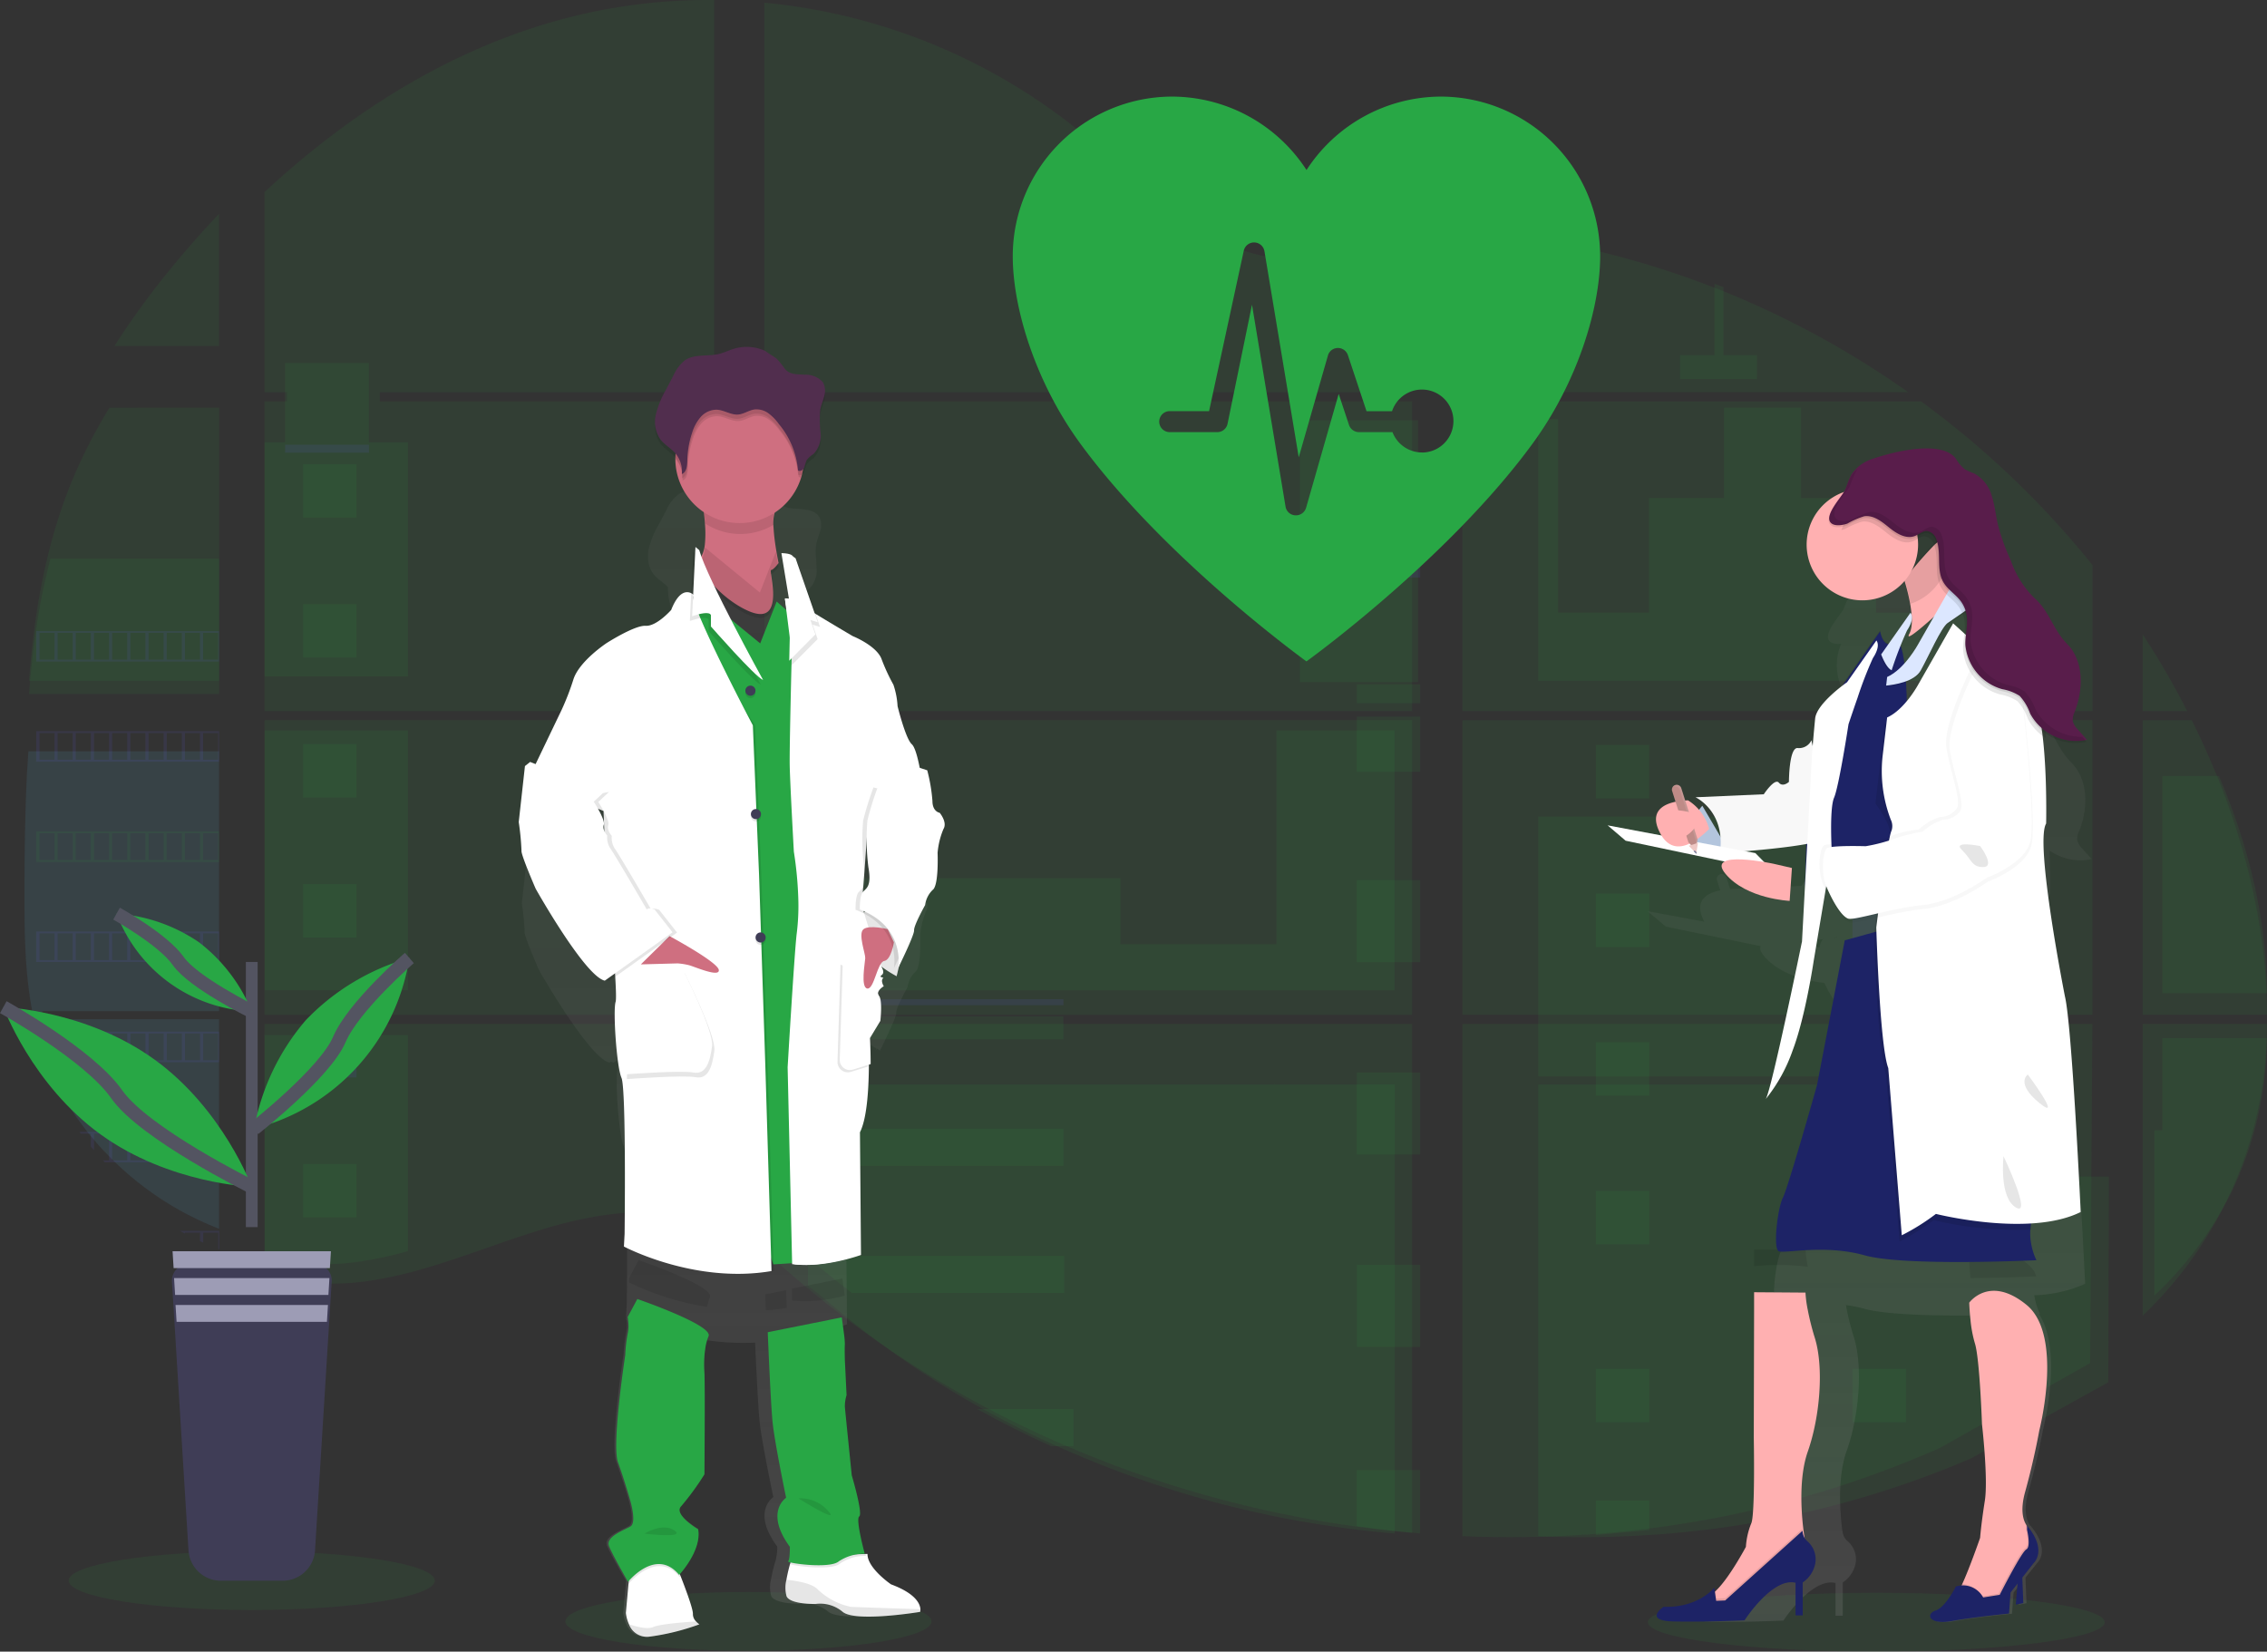 <svg xmlns="http://www.w3.org/2000/svg" xmlns:xlink="http://www.w3.org/1999/xlink" width="332.735" height="242.44" viewBox="0 0 332.735 242.44">
  <rect x="0" y="0" width="332.735" height="242.44" fill="#333333" stroke="none"/>
  <defs>
    <linearGradient id="linear-gradient" x1="0.5" y1="1" x2="0.5" gradientUnits="objectBoundingBox">
      <stop offset="0" stop-color="gray" stop-opacity="0.251"/>
      <stop offset="0.54" stop-color="gray" stop-opacity="0.122"/>
      <stop offset="1" stop-color="gray" stop-opacity="0.102"/>
    </linearGradient>
    <linearGradient id="linear-gradient-2" x1="0.5" y1="1" x2="0.5" y2="0" xlink:href="#linear-gradient"/>
  </defs>
  <g id="Group_2814" data-name="Group 2814" transform="translate(-21.265 -190.174)">
    <g id="undraw_medicine_b1ol" transform="translate(21.27 190.18)">
      <ellipse id="Ellipse_348" data-name="Ellipse 348" cx="26.867" cy="4.315" rx="26.867" ry="4.315" transform="translate(82.981 233.682)" fill="#28a745" opacity="0.1"/>
      <ellipse id="Ellipse_349" data-name="Ellipse 349" cx="33.526" cy="4.315" rx="33.526" ry="4.315" transform="translate(241.858 233.803)" fill="#28a745" opacity="0.1"/>
      <path id="Path_1561" data-name="Path 1561" d="M59.574,396.83H87.557v38.142H61.622c-.069.392-.135.786-.207,1.18H87.557v30.76c-.047-.014-.088-.03-.132-.047-.739-.292-1.472-.6-2.206-.932l-.469-.212q-1.1-.521-2.206-1.1c-.256-.135-.513-.276-.767-.419a45.884,45.884,0,0,1-11-8.592c-.094-.091-.182-.187-.276-.276-.447-.485-.885-.976-1.31-1.478l-.469-.551c-.5-.615-.987-1.246-1.459-1.886-.069-.094-.135-.187-.207-.276a41.052,41.052,0,0,1-4.743-8.575c-.039-.091-.072-.19-.108-.276q-.568-1.461-1.006-2.95c-.127-.416-.248-.827-.353-1.26-.039-.127-.072-.251-.1-.375C59.185,431.591,59,425.241,59,418.935v-2.206c0-2.55.03-5.118.074-7.682,0-.665.028-1.326.041-1.994q.058-2.539.165-5.079c.017-.472.039-.94.063-1.409a7.979,7.979,0,0,1,.041-.811C59.452,398.774,59.507,397.8,59.574,396.83Z" transform="translate(-55.41 -286.554)" fill="#6c63ff" opacity="0.1"/>
      <path id="Path_1562" data-name="Path 1562" d="M122.25,191.85H106.9a116.363,116.363,0,0,1,8.164-11.239c2.28-2.8,4.687-5.531,7.185-8.162Z" transform="translate(-90.102 -141.071)" fill="#28a745" opacity="0.1"/>
      <path id="Path_1563" data-name="Path 1563" d="M89.3,247.09V287.2H61.4c0-.116.019-.234.028-.35.025-.317.05-.634.077-.949.03-.37.063-.742.1-1.1s.074-.8.116-1.2.08-.805.127-1.2.088-.8.138-1.2.094-.8.146-1.2c.041-.331.085-.659.13-.99.063-.466.13-.935.2-1.4a1.289,1.289,0,0,1,.03-.207,95.375,95.375,0,0,1,2.054-10.07,74.469,74.469,0,0,1,3.46-10.2A76.585,76.585,0,0,1,73.212,247.1Z" transform="translate(-57.148 -187.26)" fill="#28a745" opacity="0.1"/>
      <path id="Path_1564" data-name="Path 1564" d="M186.8,164.343v43.245h65.988V164.343Zm0,44.579v37.137c.377.081.752.159,1.123.225.505.1,1.008.191,1.522.269.1.016.2.031.3.041.2.034.408.063.609.091.508.072,1.014.131,1.522.178.24.025.484.047.728.066l.588.047h0c.32.025.636.044.95.053.195,0,.39.019.591.025h2.17c.262,0,.524,0,.782-.025h.018a4,4,0,0,0,.545-.025,1.254,1.254,0,0,0,.152,0,3.059,3.059,0,0,0,.451-.022h.107l1.02-.081c.335-.031.673-.072,1.014-.109l.694-.084a59.337,59.337,0,0,0,8.356-1.826c6.155-1.763,12.177-4.229,18.329-6.036,7.954-2.329,16.743-3.473,24.429-.625v-29.3ZM252.788,116.2V58.629a82.72,82.72,0,0,0-21.44,2.582c-16.709,4.311-31.7,13.661-44.548,25.6V116.2h3.312v1.335H186.8v45.477h65.988V117.535H203.71V116.2Zm84.758-19.447a26.8,26.8,0,0,1-11.96-3.57c-7.108-3.97-12.785-10.1-19.129-15.274a86.553,86.553,0,0,0-46.3-18.89V116.2h94.2l.234-.253Zm8.581-1.563,9.1,10.253V92.5a35.379,35.379,0,0,0-9.087,2.676Zm9.1,160.09V208.922H335.838c-.052-.2-.1-.4-.164-.6.058.2.107.4.161.6H260.17v33.526c.718.547,1.428,1.122,2.131,1.707h0c.758.625,1.507,1.285,2.259,1.932l.758.644c.362.313.728.625,1.1.919q1.1.913,2.213,1.8c.368.313.746.594,1.12.888a152.231,152.231,0,0,0,18.761,12.6q2.2,1.25,4.441,2.441c1,.522,2,1.041,3,1.544q2.265,1.135,4.566,2.188h0a164.376,164.376,0,0,0,44.444,13.295q5.111.775,10.262,1.219V255.277h.3ZM260.17,117.535v45.474h95.068V117.535Zm0,46.808v43.245h95.068V164.343Zm102.447-71.9v14.436L374.231,93.8q-5.772-.957-11.613-1.366Zm0,71.913v43.229h92.466V164.343Zm92.128,94.354.326-49.791H362.617v75.2a161.491,161.491,0,0,0,17.869-.219h.1q4.262-.275,8.484-.8h.064a153.013,153.013,0,0,0,43.592-11.944m40.183-99.7c-.347-.841-.709-1.676-1.078-2.5-.688-1.563-1.416-3.082-2.164-4.6h-7.215v43.226H480.7c-.009-12.241-3.026-24.745-7.775-36.139Zm-10.457,37.474v42.826a58.738,58.738,0,0,0,18.225-42.832Zm0-57.18v11.254h6.539a122.681,122.681,0,0,0-6.53-11.269Zm-62.709-50.828c-.481-.188-.962-.378-1.446-.563a129.427,129.427,0,0,0-15.619-4.82l-17.772,20.028h0l-.341.372.228.256h63.251a134.1,134.1,0,0,0-28.292-15.289ZM429.9,117.55H363.914l-1.3,1.219v44.239H455.1V141.58a133.2,133.2,0,0,0-25.184-24.045Z" transform="translate(-147.972 -58.63)" fill="#28a745" opacity="0.1"/>
      <path id="Path_1565" data-name="Path 1565" d="M89.3,320.46v19.877H61.4c0-.116.019-.234.028-.35.025-.317.05-.634.077-.949.03-.369.063-.742.1-1.1s.074-.8.116-1.2.08-.805.127-1.2.088-.8.138-1.2.094-.8.146-1.2c.041-.331.085-.659.13-.99.063-.466.13-.935.2-1.4a1.289,1.289,0,0,1,.03-.207,95.376,95.376,0,0,1,2.054-10.07Z" transform="translate(-57.148 -238.465)" fill="#28a745" opacity="0.1"/>
      <path id="Path_1566" data-name="Path 1566" d="M59.574,396.83H87.557v38.142H61.622c-.069.392-.135.786-.207,1.18H87.557v30.76c-.047-.014-.088-.03-.132-.047-.739-.292-1.472-.6-2.206-.932l-.469-.212q-1.1-.521-2.206-1.1c-.256-.135-.513-.276-.767-.419a45.884,45.884,0,0,1-11-8.592c-.094-.091-.182-.187-.276-.276-.447-.485-.885-.976-1.31-1.478l-.469-.551c-.5-.615-.987-1.246-1.459-1.886-.069-.094-.135-.187-.207-.276a41.052,41.052,0,0,1-4.743-8.575c-.039-.091-.072-.19-.108-.276q-.568-1.461-1.006-2.95c-.127-.416-.248-.827-.353-1.26-.039-.127-.072-.251-.1-.375C59.185,431.591,59,425.241,59,418.935v-2.206c0-2.55.03-5.118.074-7.682,0-.665.028-1.326.041-1.994q.058-2.539.165-5.079c.017-.472.039-.94.063-1.409a7.979,7.979,0,0,1,.041-.811C59.452,398.774,59.507,397.8,59.574,396.83Z" transform="translate(-55.41 -286.554)" fill="#28a745" opacity="0.1"/>
      <path id="Path_1567" data-name="Path 1567" d="M160.6,178.716v34.367H139.56V178.716h3V167.08h12.314v11.636Z" transform="translate(-100.732 -113.796)" fill="#28a745" opacity="0.1"/>
      <rect id="Rectangle_1662" data-name="Rectangle 1662" width="21.038" height="38.142" transform="translate(38.831 107.211)" fill="#28a745" opacity="0.1"/>
      <path id="Path_1568" data-name="Path 1568" d="M186.8,539.44h21.041v31.709a54.909,54.909,0,0,1-7.569,1.607l-.629.077c-.309.036-.615.066-.918.1s-.618.052-.924.072h-.1c-.132,0-.276.017-.405.019h-.141c-.165,0-.331.017-.5.022h0c-.234.014-.469.017-.709.019H194l-.532-.019c-.276,0-.574-.03-.86-.05h0l-.529-.039-.659-.061c-.463-.041-.924-.094-1.379-.157l-.551-.077-.276-.039c-.46-.072-.915-.149-1.379-.237-.339-.058-.676-.13-1.017-.2Z" transform="translate(-147.972 -387.507)" fill="#28a745" opacity="0.1"/>
      <rect id="Rectangle_1663" data-name="Rectangle 1663" width="17.349" height="38.423" transform="translate(190.782 61.689)" fill="#28a745" opacity="0.1"/>
      <path id="Path_1569" data-name="Path 1569" d="M466.693,338.19v38.144H380.58V359.882h45.868v9.706h22.894v-31.4Z" transform="translate(-262.009 -230.978)" fill="#28a745" opacity="0.1"/>
      <path id="Path_1570" data-name="Path 1570" d="M514.206,578.953h-.276v25.022q-4.66-.394-9.292-1.073a151.89,151.89,0,0,1-40.273-11.752q-5.55-2.5-10.875-5.454a138.762,138.762,0,0,1-17-11.115q-2.029-1.555-4.006-3.182c-.913-.753-1.82-1.525-2.738-2.275-.637-.516-1.279-1.023-1.93-1.508V538.057h68.533c-.047-.176-.094-.353-.143-.527.052.174.1.35.149.527H513.93v40.88C514.024,578.939,514.115,578.947,514.206,578.953Z" transform="translate(-309.232 -378.875)" fill="#28a745" opacity="0.1"/>
      <path id="Path_1571" data-name="Path 1571" d="M874.525,206.1h-11.3v-3.513h5.068V192.12q.659.24,1.313.494v9.97h4.925Z" transform="translate(-616.648 -150.464)" fill="#28a745" opacity="0.1"/>
      <path id="Path_1572" data-name="Path 1572" d="M830.16,287.2h-55.5l.019.014-.025-.014h-10.3V248.775h2.917v28.4h13.332V260.355h11.013V247.09h11.3v13.276h11.013v16.819H830.16Z" transform="translate(-538.588 -187.26)" fill="#28a745" opacity="0.1"/>
      <path id="Path_1573" data-name="Path 1573" d="M764.36,396.82v38.144h65.8V396.82Zm83.662,83.044.091-30.192H830.16V436.161h-65.8v66.313a150.2,150.2,0,0,0,16.185-.193h.094q3.86-.243,7.685-.706h.058a141.517,141.517,0,0,0,39.484-10.536" transform="translate(-538.588 -276.962)" fill="#28a745" opacity="0.1"/>
      <path id="Path_1574" data-name="Path 1574" d="M1093.528,539.44h15.35a53.106,53.106,0,0,1-5.093,22.378,54.132,54.132,0,0,1-11.415,15.4V552.953h1.158Z" transform="translate(-776.156 -387.055)" fill="#28a745" opacity="0.1"/>
      <path id="Path_1575" data-name="Path 1575" d="M1111.928,451.427H1096.57V419.55h8.31C1109.182,429.6,1111.914,440.629,1111.928,451.427Z" transform="translate(-779.198 -305.64)" fill="#28a745" opacity="0.1"/>
      <rect id="Rectangle_1664" data-name="Rectangle 1664" width="9.295" height="12.047" transform="translate(199.138 72.724)" fill="#6c63ff" opacity="0.1"/>
      <rect id="Rectangle_1665" data-name="Rectangle 1665" width="9.295" height="2.774" transform="translate(199.138 100.448)" fill="#28a745" opacity="0.1"/>
      <rect id="Rectangle_1666" data-name="Rectangle 1666" width="9.295" height="8.093" transform="translate(199.138 105.191)" fill="#28a745" opacity="0.1"/>
      <rect id="Rectangle_1667" data-name="Rectangle 1667" width="9.295" height="12.047" transform="translate(199.138 129.187)" fill="#28a745" opacity="0.1"/>
      <rect id="Rectangle_1668" data-name="Rectangle 1668" width="9.295" height="12.047" transform="translate(199.138 157.418)" fill="#28a745" opacity="0.1"/>
      <path id="Path_1576" data-name="Path 1576" d="M715.712,663.415a1.529,1.529,0,0,1,.276.017h-.276v2.8H706.42V654.17h9.292Z" transform="translate(-507.266 -468.52)" fill="#28a745" opacity="0.1"/>
      <path id="Path_1577" data-name="Path 1577" d="M715.712,744.71v9.306q-4.66-.394-9.292-1.073V744.71Z" transform="translate(-507.282 -528.929)" fill="#28a745" opacity="0.1"/>
      <rect id="Rectangle_1669" data-name="Rectangle 1669" width="39.835" height="0.885" transform="translate(116.249 146.663)" fill="#6c63ff" opacity="0.1"/>
      <rect id="Rectangle_1670" data-name="Rectangle 1670" width="39.835" height="3.391" transform="translate(116.249 149.174)" fill="#28a745" opacity="0.1"/>
      <rect id="Rectangle_1671" data-name="Rectangle 1671" width="39.835" height="5.454" transform="translate(116.249 165.682)" fill="#28a745" opacity="0.1"/>
      <path id="Path_1578" data-name="Path 1578" d="M472.715,652.15V657.6H441.557q-2.029-1.55-4.009-3.182c-.913-.753-1.817-1.525-2.738-2.272Z" transform="translate(-316.513 -467.801)" fill="#28a745" opacity="0.1"/>
      <path id="Path_1579" data-name="Path 1579" d="M535.081,712.218v5.448h-3.289q-5.545-2.5-10.872-5.457Z" transform="translate(-377.522 -505.39)" fill="#28a745" opacity="0.1"/>
      <rect id="Rectangle_1672" data-name="Rectangle 1672" width="7.842" height="7.842" transform="translate(234.22 109.347)" fill="#28a745" opacity="0.1"/>
      <rect id="Rectangle_1673" data-name="Rectangle 1673" width="7.842" height="7.842" transform="translate(44.478 68.135)" fill="#28a745" opacity="0.1"/>
      <rect id="Rectangle_1674" data-name="Rectangle 1674" width="7.842" height="7.842" transform="translate(44.478 88.68)" fill="#28a745" opacity="0.1"/>
      <rect id="Rectangle_1675" data-name="Rectangle 1675" width="7.842" height="7.842" transform="translate(44.478 109.226)" fill="#28a745" opacity="0.1"/>
      <rect id="Rectangle_1676" data-name="Rectangle 1676" width="7.842" height="7.842" transform="translate(44.478 129.768)" fill="#28a745" opacity="0.1"/>
      <rect id="Rectangle_1677" data-name="Rectangle 1677" width="7.842" height="7.842" transform="translate(44.478 150.314)" fill="#6c63ff" opacity="0.1"/>
      <rect id="Rectangle_1678" data-name="Rectangle 1678" width="7.842" height="7.842" transform="translate(44.478 170.859)" fill="#28a745" opacity="0.1"/>
      <rect id="Rectangle_1679" data-name="Rectangle 1679" width="7.842" height="7.842" transform="translate(271.896 109.347)" fill="#6c63ff" opacity="0.1"/>
      <rect id="Rectangle_1680" data-name="Rectangle 1680" width="7.842" height="7.842" transform="translate(234.22 131.165)" fill="#28a745" opacity="0.1"/>
      <rect id="Rectangle_1681" data-name="Rectangle 1681" width="7.842" height="7.842" transform="translate(271.896 131.165)" fill="#6c63ff" opacity="0.1"/>
      <rect id="Rectangle_1682" data-name="Rectangle 1682" width="7.842" height="7.842" transform="translate(234.22 152.979)" fill="#28a745" opacity="0.1"/>
      <rect id="Rectangle_1683" data-name="Rectangle 1683" width="7.842" height="7.842" transform="translate(271.896 152.979)" fill="#6c63ff" opacity="0.1"/>
      <rect id="Rectangle_1684" data-name="Rectangle 1684" width="7.842" height="7.842" transform="translate(234.22 174.796)" fill="#28a745" opacity="0.1"/>
      <rect id="Rectangle_1685" data-name="Rectangle 1685" width="7.842" height="7.842" transform="translate(271.896 174.796)" fill="#6c63ff" opacity="0.1"/>
      <rect id="Rectangle_1686" data-name="Rectangle 1686" width="7.842" height="7.842" transform="translate(234.22 200.922)" fill="#28a745" opacity="0.1"/>
      <rect id="Rectangle_1687" data-name="Rectangle 1687" width="7.842" height="7.842" transform="translate(271.896 200.922)" fill="#28a745" opacity="0.1"/>
      <path id="Path_1580" data-name="Path 1580" d="M775.83,707.387V702.33h7.839v4.337Z" transform="translate(-541.61 -482.068)" fill="#28a745" opacity="0.1"/>
      <path id="Path_1581" data-name="Path 1581" d="M65.24,357v4.486H92.077V357Zm2.675,4.2H65.725v-3.929h2.206Zm2.672,0H68.381v-3.929h2.206Zm2.666,0H71.047v-3.929h2.206Zm2.672,0h-2.2v-3.929h2.206Zm2.669,0H76.388v-3.929h2.206Zm2.672,0H79.06v-3.929h2.206Zm2.672,0H81.731v-3.929h2.206Zm2.669,0H84.4v-3.929h2.206Zm2.669,0H87.07v-3.929h2.206Zm2.669,0H89.739v-3.929h2.206Z" transform="translate(-59.929 -264.375)" fill="#6c63ff" opacity="0.1"/>
      <path id="Path_1582" data-name="Path 1582" d="M65.24,404.34v4.486H92.077V404.34Zm2.675,4.2H65.725v-3.918h2.206Zm2.672,0H68.381v-3.918h2.206Zm2.666,0H71.047v-3.918h2.206Zm2.672,0h-2.2v-3.918h2.206Zm2.669,0H76.388v-3.918h2.206Zm2.672,0H79.06v-3.918h2.206Zm2.672,0H81.731v-3.918h2.206Zm2.669,0H84.4v-3.918h2.206Zm2.669,0H87.07v-3.918h2.206Zm2.669,0H89.739v-3.918h2.206Z" transform="translate(-59.929 -297.018)" fill="#6c63ff" opacity="0.1"/>
      <path id="Path_1583" data-name="Path 1583" d="M65.24,451.7v4.494H92.077V451.7Zm2.675,4.2H65.725v-3.921h2.206Zm2.672,0H68.381v-3.921h2.206Zm2.666,0H71.047v-3.921h2.206Zm2.672,0h-2.2v-3.921h2.206Zm2.669,0H76.388v-3.921h2.206Zm2.672,0H79.06v-3.921h2.206Zm2.672,0H81.731v-3.921h2.206Zm2.669,0H84.4v-3.921h2.206Zm2.669,0H87.07v-3.921h2.206Zm2.669,0H89.739v-3.921h2.206Z" transform="translate(-59.929 -329.675)" fill="#28a745" opacity="0.1"/>
      <path id="Path_1584" data-name="Path 1584" d="M65.24,499.06v4.481H92.077V499.06Zm2.675,4.2H65.725v-3.924h2.206Zm2.672,0H68.381v-3.924h2.206Zm2.666,0H71.047v-3.924h2.206Zm2.672,0h-2.2v-3.924h2.206Zm2.669,0H76.388v-3.924h2.206Zm2.672,0H79.06v-3.924h2.206Zm2.672,0H81.731v-3.924h2.206Zm2.669,0H84.4v-3.924h2.206Zm2.669,0H87.07v-3.924h2.206Zm2.669,0H89.739v-3.924h2.206Z" transform="translate(-59.929 -362.333)" fill="#6c63ff" opacity="0.1"/>
      <path id="Path_1585" data-name="Path 1585" d="M65.66,546.41c.108.422.229.844.356,1.26v-.979h2.206v3.921h-1.18c.036.091.072.19.108.276H92.381V546.41Zm5.239,4.2H68.693v-3.921H70.9Zm2.666,0H71.359v-3.921h2.206Zm2.672,0H74.026v-3.921h2.206Zm2.669,0H76.7v-3.921h2.206Zm2.672,0H79.372v-3.921h2.206Zm2.672,0H82.044v-3.921H84.25Zm2.669,0H84.713v-3.921h2.206Zm2.669,0H87.382v-3.921h2.206Zm2.669,0H90.051v-3.921h2.206Z" transform="translate(-60.233 -394.983)" fill="#6c63ff" opacity="0.1"/>
      <path id="Path_1586" data-name="Path 1586" d="M88.26,593.77c.069.088.135.187.207.276h1.459v1.883c.157.188.312.375.471.552v-2.446H92.6v3.935h-.893c.088.091.174.188.276.276h16.773V593.77Zm7.006,4.2H93.06v-3.918h2.206Zm2.672,0H95.732v-3.918h2.206Zm2.672,0H98.4v-3.918h2.206Zm2.669,0h-2.206v-3.918h2.206Zm2.669,0h-2.206v-3.918h2.206Zm2.669,0h-2.206v-3.918h2.206Z" transform="translate(-76.602 -427.641)" fill="#6c63ff" opacity="0.1"/>
      <path id="Path_1587" data-name="Path 1587" d="M141.65,641.12c.251.143.507.276.767.419V641.4h2.206v1.241l.469.218V641.4H147.3v2.385a.684.684,0,0,0,.132.05V641.12Z" transform="translate(-115.271 -460.458)" fill="#6c63ff" opacity="0.1"/>
      <path id="Path_1588" data-name="Path 1588" d="M364.261,284.076Zm-16.985,81.379Zm-17.721-41.406c.052.177.1.353.146.527h0C329.657,324.4,329.61,324.225,329.555,324.049Zm34.706-39.981ZM197.72,242.78v1.177h12.317V242.78ZM347.276,365.455Zm-17.721-41.406c.052.177.1.353.146.527h0C329.657,324.4,329.61,324.225,329.555,324.049Zm34.706-39.981Zm-16.985,81.379Zm-17.721-41.4c.052.177.1.353.146.527h0C329.657,324.4,329.61,324.225,329.555,324.049Z" transform="translate(-155.881 -177.502)" fill="#6c63ff" opacity="0.1"/>
      <path id="Path_1589" data-name="Path 1589" d="M354.411,278.858s-1.086-.152-1.086-1.734a24.8,24.8,0,0,0-.778-4.538h0c0-.014-.673-5.148-1.6-5.964s-2.123-5.608-2.123-5.608a11.305,11.305,0,0,0-.62-3.16,26.851,26.851,0,0,1-1.809-3.885c-.83-1.955-4.29-3.309-4.29-3.309s-6.256-3.629-8.029-4.811h0a2.719,2.719,0,0,1-.449-.339c-.309-.405-1.654-.414-1.654-.414a27.111,27.111,0,0,1-.32-2.832,2.162,2.162,0,0,0-.014-.3,9.541,9.541,0,0,0,4.194-5.189c.033-.1.061-.215.091-.32a.9.9,0,0,0,.538-.485,10.111,10.111,0,0,1,.361-1.1,4.152,4.152,0,0,1,1.02-.9,3.861,3.861,0,0,0,1.062-3.141c-.028-.924-.176-1.856-.119-2.774l.017-.232c.017-.138.036-.276.061-.408.135-.684.43-1.329.6-2.007a2.583,2.583,0,0,0-.2-2.027c-.565-.858-1.743-1.028-2.777-1.117-1.172-.1-2.22.03-2.97-.943a10.584,10.584,0,0,0-1.18-1.426c-.154-.143-1.654-1.059-1.654-1.119a6.7,6.7,0,0,0-4.674-.358c-.778.226-1.511.6-2.3.78-1.7.4-3.659-.033-5.1.94a6,6,0,0,0-1.74,2.283q-.552,1.056-1.12,2.109a13.665,13.665,0,0,0-1.486,3.609,5.739,5.739,0,0,0-.1.844h0v.449a1.483,1.483,0,0,0,.017.276c.017.085.014.113.022.171s.022.188.039.276.05.243.083.364c.014.052.033.1.05.152.028.094.061.185.1.276.019.047.039.1.061.143a2.563,2.563,0,0,0,.141.276c.022.039.039.074.061.11a3.652,3.652,0,0,0,.254.369c.59.736,1.459,1.2,2.1,1.894v.309a9.438,9.438,0,0,0,4.3,7.707c0,.1.014.212.019.317a15.774,15.774,0,0,1-.03,2.457,1.158,1.158,0,0,0-.915-.408,1.321,1.321,0,0,0-.353.03l-.025-.019h0v.025c-.607.149-1.354.78-2.068,2.575,0,0-2.173,2.448-3.827,2.346s-5.843,2.548-5.843,2.548-4.086,2.653-4.963,5.355a37.739,37.739,0,0,1-1.759,4.489l-5.051,10.409h0l-.932,8.258a38.327,38.327,0,0,1,.414,4.232c-.1.56,2.12,5.608,2.12,5.608s7.343,12.9,10.343,13.563l.215-.152a1.761,1.761,0,0,0,.405.152l.618-.436a6.726,6.726,0,0,1-.047,1.456c-.414,1.274.154,9.587.877,11.217s.466,23,.466,23l-.1,1.886a.8.8,0,0,0,.025.165l-.025.447.074.039a5.309,5.309,0,0,1-.074,1.795,19.964,19.964,0,0,0-.364,3.165s-2.065,13.2-1.086,15.854,1.812,5.559,1.812,5.559,1.034,3.309.05,3.874-3.783,1.514-3.207,2.892c.524,1.274,2.512,4.687,2.807,5.187l-.025.262-.405,4.392a5.514,5.514,0,0,0,.466,1.676,2.889,2.889,0,0,0,2.948,1.842c.276-.019.6-.052.9-.094a39.084,39.084,0,0,0,6.7-1.743,2.735,2.735,0,0,1-.524-.433h0a1.514,1.514,0,0,1-.461-1.1c.044-.8-1.453-4.61-1.825-5.548-.058-.135-.088-.212-.088-.212s3.413-3.568,2.846-6.731c0,0-3.778-2.206-2.534-3.416a38.514,38.514,0,0,0,3.466-4.687s.1-13,0-14.942a16.074,16.074,0,0,1,.19-4.034c.041-.2.091-.4.143-.59a36,36,0,0,0,5.195.394c.634,0,1.279,0,1.93-.039q0,.276.025.6c.143,3.221.411,8.867.629,10.966.309,3.008,2.016,11.115,2.016,11.115s-3.256,2.09.568,7.241a6.981,6.981,0,0,1-.254,2.137h0a23.372,23.372,0,0,0-.653,2.691,4.744,4.744,0,0,0,.033,2.462c.62,1.219,4.343,1.119,4.343,1.119h0l.091-.017a5.336,5.336,0,0,1,3.94,1.188c1.414,1.136,6.783.637,9.689.276,1.139-.143,1.9-.276,1.9-.276a1.1,1.1,0,0,0,.039-.4h0c-.03-.714-.59-2.28-4.384-3.678,0,0-3.568-2.4-3.518-4.489h-.488a3.882,3.882,0,0,1,.494,0s-1.4-5.1-.827-5.515-1.139-6.066-1.139-6.066-.979-9.485-1.031-10.15a5.79,5.79,0,0,1,.256-1.682l-.256-5.2s-.05-1.729,0-2.291a11.451,11.451,0,0,0-.119-1.459c-.025-.193-.05-.394-.077-.593,1.337-.339,2.206-.653,2.206-.653l-.154-18.1c1.136-2.206,1.346-7.045,1.34-10.478,0-2.206-.1-3.838-.1-3.838l1.552-2.534s.358-3.033-.21-3.7a.637.637,0,0,1,.069-.869,2.887,2.887,0,0,1,.339-.232s-.017-.025-.036-.061a2.741,2.741,0,0,1,.345-.245s-.552-.855-.058-1.216c.463.314.877.551,1.191.744-.022.2-.044.317-.044.317l.132-.276.488.276s2.432-4.845,2.38-5.559,1.654-3.722,1.654-3.722a3.724,3.724,0,0,1,1.139-2.242c.932-.662.722-5.457.722-5.457a11.754,11.754,0,0,1,.88-3.518C355.6,280.234,354.411,278.858,354.411,278.858Zm-46.532-2.126.047,1.155-.474-.764Z" transform="translate(-219.061 -147.563)" fill="url(#linear-gradient)"/>
      <path id="Path_1590" data-name="Path 1590" d="M469.94,494.67l-.6,2.537s-4.77-2.435-5.63-5.528a3.5,3.5,0,0,1,1.439-4.268l4.445,1.883Z" transform="translate(-337.743 -353.915)" fill="#fff"/>
      <path id="Path_1591" data-name="Path 1591" d="M469.94,494.67l-.6,2.537s-4.77-2.435-5.63-5.528a3.5,3.5,0,0,1,1.439-4.268l4.445,1.883Z" transform="translate(-337.743 -353.915)" opacity="0.1"/>
      <path id="Path_1592" data-name="Path 1592" d="M361.362,800.465a34.282,34.282,0,0,1-7.445,1.825,2.833,2.833,0,0,1-2.892-1.831,5.54,5.54,0,0,1-.455-1.668l.394-4.37.21-2.327,6.444-1.674.913,2.79.085.212c.367.932,1.836,4.723,1.792,5.515a1.505,1.505,0,0,0,.452,1.089A2.62,2.62,0,0,0,361.362,800.465Z" transform="translate(-258.713 -562.035)" fill="#fff"/>
      <path id="Path_1593" data-name="Path 1593" d="M446.979,797.482a1.1,1.1,0,0,1-.039.394s-9.435,1.574-11.366,0a5.112,5.112,0,0,0-3.971-1.164s-3.651.1-4.26-1.1a4.787,4.787,0,0,1-.03-2.448,23.345,23.345,0,0,1,.64-2.677l.146-.116.869-.7,10.169-.3h.077c-.05,2.079,3.452,4.464,3.452,4.464C446.387,795.213,446.935,796.771,446.979,797.482Z" transform="translate(-311.893 -561.275)" fill="#fff"/>
      <path id="Path_1594" data-name="Path 1594" d="M446.983,807.441a1.125,1.125,0,0,1-.041.394s-9.433,1.574-11.363,0a5.112,5.112,0,0,0-3.968-1.164s-3.653.1-4.26-1.1a4.783,4.783,0,0,1-.033-2.449c1.406.141,3.626.491,4.5,1.326a9.985,9.985,0,0,0,4.922,2.639C437.81,807.154,444.226,807.358,446.983,807.441Z" transform="translate(-311.896 -571.233)" opacity="0.1"/>
      <path id="Path_1595" data-name="Path 1595" d="M362.564,825.735a34.279,34.279,0,0,1-7.445,1.825,2.825,2.825,0,0,1-2.89-1.834c1.122.378,2.68.775,3.5.411.971-.43,4.412-.709,6.342-.827A2.715,2.715,0,0,0,362.564,825.735Z" transform="translate(-259.885 -587.305)" opacity="0.1"/>
      <path id="Path_1596" data-name="Path 1596" d="M394.182,309.544c-3.64-1.414-8.322-6.088-7.152-8.272a4.886,4.886,0,0,0,.455-1.754,16.018,16.018,0,0,0,.033-2.482A33.99,33.99,0,0,0,387.03,293s11.363.256,10.7,1.93a6.257,6.257,0,0,0-.171,2.3c.052.954.19,2.032.334,2.945.2,1.252.4,2.206.4,2.206s-.695.973-1.1,1.026S399.4,311.559,394.182,309.544Z" transform="translate(-284.025 -219.738)" fill="#cf6f80"/>
      <path id="Path_1597" data-name="Path 1597" d="M359.621,793.423l-.086.094c-3.4-4.108-7.505,1.012-7.505,1.012l-.061-.108.21-2.327,6.444-1.674.913,2.79Z" transform="translate(-259.775 -562.035)" opacity="0.1"/>
      <path id="Path_1598" data-name="Path 1598" d="M441.277,789.63a6.526,6.526,0,0,0-3.805,1.117c-1.323,1.169-7.72.254-7.445,0a.907.907,0,0,0,.143-.419l.869-.7,10.169-.3C441.247,789.515,441.277,789.63,441.277,789.63Z" transform="translate(-314.175 -561.246)" opacity="0.1"/>
      <path id="Path_1599" data-name="Path 1599" d="M356.476,659.106a7.676,7.676,0,0,0-.419,1.415,16.187,16.187,0,0,0-.19,4.015c.1,1.93,0,14.865,0,14.865a39.569,39.569,0,0,1-3.4,4.665c-1.216,1.216,2.482,3.4,2.482,3.4.551,3.143-2.79,6.695-2.79,6.695-3.4-4.108-7.505,1.015-7.505,1.015s-2.233-3.86-2.79-5.239,2.181-2.333,3.143-2.892-.047-3.86-.047-3.86-.813-2.892-1.778-5.531,1.064-15.775,1.064-15.775a20.359,20.359,0,0,1,.356-3.146,5.26,5.26,0,0,0,.074-1.787c-.017-.2-.036-.37-.05-.483s-.025-.166-.025-.166l.039-.066,1.379-2.57S357.138,657.487,356.476,659.106Z" transform="translate(-252.48 -462.984)" fill="#28a745"/>
      <path id="Path_1600" data-name="Path 1600" d="M433.449,698.149a6.583,6.583,0,0,0-3.805,1.1c-1.323,1.155-7.72.254-7.445,0s.254-2.131.254-2.131c-3.753-5.123-.551-7.2-.551-7.2s-1.676-8.065-1.98-11.057c-.212-2.09-.474-7.707-.615-10.913-.061-1.379-.1-2.327-.1-2.327l3.066-.618.394-.08,7.4-1.483s.2,1.379.342,2.506a11.731,11.731,0,0,1,.116,1.453c-.05.551,0,2.278,0,2.278l.251,5.175a5.878,5.878,0,0,0-.251,1.674c.05.659,1.012,10.094,1.012,10.094s1.674,5.63,1.1,6.036S433.449,698.149,433.449,698.149Z" transform="translate(-306.528 -470.067)" fill="#28a745"/>
      <path id="Path_1601" data-name="Path 1601" d="M398.211,294.93a6.256,6.256,0,0,0-.171,2.3A9.444,9.444,0,0,1,388,297.039,33.986,33.986,0,0,0,387.51,293S398.873,293.251,398.211,294.93Z" transform="translate(-284.51 -220.202)" opacity="0.1"/>
      <path id="Path_1602" data-name="Path 1602" d="M392.7,253.115a9.339,9.339,0,0,1-.463,2.926,9.435,9.435,0,0,1-18.4-2.7v-.226a9.435,9.435,0,1,1,18.87,0Z" transform="translate(-274.716 -185.766)" fill="#cf6f80"/>
      <path id="Path_1603" data-name="Path 1603" d="M394.182,326.666c-3.64-1.414-8.322-6.088-7.152-8.272a4.886,4.886,0,0,0,.455-1.754l4.982,4.095,3.083,2.528,2.344-5.967c.2,1.252.4,2.206.4,2.206s-.695.973-1.1,1.026S399.4,328.681,394.182,326.666Z" transform="translate(-284.025 -236.289)" opacity="0.1"/>
      <path id="Path_1604" data-name="Path 1604" d="M350.848,284.98l-4.161,69.9-5.426.356L327.21,314.7l2.305-48.118L330,256.42l6.248,5.131,3.085,2.528,2.413-6.141,4.486,3.91Z" transform="translate(-227.76 -169.641)" fill="#28a745"/>
      <path id="Path_1605" data-name="Path 1605" d="M363.87,659.163a7.671,7.671,0,0,0-.419,1.415,39.982,39.982,0,0,1-11.377-3.554l-.074-.039.025-.444.014-.232,1.379-2.57S364.532,657.545,363.87,659.163Z" transform="translate(-259.682 -468.759)" opacity="0.1"/>
      <path id="Path_1606" data-name="Path 1606" d="M422.3,671.757a27.922,27.922,0,0,1-3.05.347c-.061-1.379-.1-2.327-.1-2.327l3.066-.618Z" transform="translate(-306.846 -479.778)" opacity="0.1"/>
      <path id="Path_1607" data-name="Path 1607" d="M439.437,666a21.4,21.4,0,0,1-7.7.725l-.039-1.748,7.4-1.483S439.3,664.855,439.437,666Z" transform="translate(-315.467 -475.828)" opacity="0.1"/>
      <path id="Path_1608" data-name="Path 1608" d="M337.751,414.643c-11.3,1.93-21.659-3.6-21.659-3.6l.1-1.875s.256-21.256-.455-22.886-1.266-9.893-.863-11.161-1.47-20.288-1.47-20.288l-.3-7.72-11.1-4.5,4.963-10.345a37.343,37.343,0,0,0,1.726-4.467c.863-2.686,4.869-5.324,4.869-5.324s4.108-2.636,5.732-2.537,3.753-2.333,3.753-2.333c1.572-4.006,2.994-2.192,2.994-2.192a3.58,3.58,0,0,1-.077.593c-.551,4.4,8.917,18.295,9.052,18.54h0l.9,21.965.913,27.8Z" transform="translate(-224.184 -228.069)" opacity="0.1"/>
      <path id="Path_1609" data-name="Path 1609" d="M336.629,414.6c-11.3,1.93-21.661-3.6-21.661-3.6l.1-1.875s.256-21.256-.458-22.886-1.266-9.893-.86-11.162-1.47-20.288-1.47-20.288l-.306-7.72-11.106-4.514,4.963-10.345a37.929,37.929,0,0,0,1.726-4.467c.86-2.686,4.869-5.324,4.869-5.324s4.108-2.636,5.73-2.537,3.753-2.333,3.753-2.333c1.574-4.006,3.309-2.192,3.309-2.192,0,.19-.165.276-.077.593,1.213,4.266,8.614,18.295,8.749,18.54h0l.913,21.965.913,27.8Z" transform="translate(-223.398 -228.027)" fill="#fff"/>
      <path id="Path_1610" data-name="Path 1610" d="M392.154,336.79c-1.216-.507-7.657-7.861-7.657-7.861v-1.674c-.234-.552-1.627-.215-2.757.171l.485-10.166.551.458C383.984,321.98,392.014,336.544,392.154,336.79Z" transform="translate(-280.49 -236.284)" opacity="0.1"/>
      <path id="Path_1611" data-name="Path 1611" d="M393.257,334.58c-1.219-.507-7.66-7.861-7.66-7.861v-1.674c-.234-.551-1.627-.215-2.757.171l.488-10.166.551.458C385.09,319.77,393.122,334.337,393.257,334.58Z" transform="translate(-281.258 -234.766)" fill="#fff"/>
      <path id="Path_1612" data-name="Path 1612" d="M351.48,516.761c.152,0,7.861-.811,7.861-.811s4.668,9.179,4.362,11.412-.86,4.21-2.738,3.86-10.106.276-10.106.276Z" transform="translate(-258.86 -373.102)" opacity="0.1"/>
      <path id="Path_1613" data-name="Path 1613" d="M350.37,514.551c.152,0,7.861-.811,7.861-.811s4.665,9.182,4.362,11.412-.863,4.21-2.738,3.86-10.105.276-10.105.276Z" transform="translate(-258.085 -371.582)" fill="#fff"/>
      <path id="Path_1614" data-name="Path 1614" d="M362,501.05s7.075,3.8,7.227,4.963-3.6-.507-4.412-.709a10.092,10.092,0,0,0-1.624-.254l-5.407.146Z" transform="translate(-263.73 -363.64)" fill="#cf6f80"/>
      <circle id="Ellipse_350" data-name="Ellipse 350" cx="0.744" cy="0.744" r="0.744" transform="translate(109.394 100.976)" opacity="0.1"/>
      <circle id="Ellipse_351" data-name="Ellipse 351" cx="0.744" cy="0.744" r="0.744" transform="translate(109.394 100.635)" fill="#3f3d56"/>
      <circle id="Ellipse_352" data-name="Ellipse 352" cx="0.744" cy="0.744" r="0.744" transform="translate(110.889 137.205)" opacity="0.1"/>
      <circle id="Ellipse_353" data-name="Ellipse 353" cx="0.744" cy="0.744" r="0.744" transform="translate(110.889 136.861)" fill="#3f3d56"/>
      <circle id="Ellipse_354" data-name="Ellipse 354" cx="0.744" cy="0.744" r="0.744" transform="translate(110.203 119.091)" opacity="0.1"/>
      <circle id="Ellipse_355" data-name="Ellipse 355" cx="0.744" cy="0.744" r="0.744" transform="translate(110.203 118.75)" fill="#3f3d56"/>
      <path id="Path_1615" data-name="Path 1615" d="M440.791,372.94s.507.761,0,1.117.05,1.216.05,1.216-1.266.742-.709,1.409.2,3.681.2,3.681l-1.522,2.52s.091,1.624.1,3.819c0,3.425-.2,8.239-1.315,10.434l.154,18.008s-5.33,1.947-9.791,1.354l-.662-28.9s.965-16.387,1.321-19.53a32.73,32.73,0,0,0,.254-4.922,54.983,54.983,0,0,0-.662-7.2s-.551-9.89-.607-12.628c-.025-1.31.044-5.131.121-8.765.086-3.973.182-7.72.182-7.72L426.9,318.87s1.006-.1,1.31.3a2.908,2.908,0,0,0,.441.339h0c1.737,1.175,7.875,4.787,7.875,4.787s3.4,1.351,4.21,3.287a28.645,28.645,0,0,0,1.773,3.86,11.915,11.915,0,0,1,.609,3.143s1.169,4.77,2.082,5.578,1.58,5.947,1.58,5.947l-8.065,6.342s-.709,10.549-.86,10.957S440.791,372.94,440.791,372.94Z" transform="translate(-311.698 -230.937)" fill="#fff"/>
      <path id="Path_1616" data-name="Path 1616" d="M441.047,372.71s.5.761,0,1.117.047,1.216.047,1.216-1.257.75-.706,1.417.2,3.681.2,3.681l-1.522,2.52s.091,1.624.1,3.819c0,3.425-.2,8.239-1.315,10.434l.152,18.008s-5.338,1.947-9.794,1.354l-.659-28.9s.965-16.387,1.321-19.53a32.419,32.419,0,0,0,.251-4.922,55.33,55.33,0,0,0-.659-7.2s-.552-9.89-.609-12.628c-.025-1.31.047-5.131.121-8.765.085-3.973.182-7.72.182-7.72l-1.329-8.071s1.329,0,1.635.411a2.618,2.618,0,0,0,.441.339h0c1.737,1.175,7.878,4.787,7.878,4.787s3.394,1.351,4.208,3.287a28.189,28.189,0,0,0,1.776,3.86,11.775,11.775,0,0,1,.607,3.143s1.169,4.77,2.082,5.578,1.572,5.936,1.572,5.936l-8.065,6.342s-.709,10.549-.863,10.958S441.047,372.71,441.047,372.71Z" transform="translate(-311.638 -230.713)" fill="#fff"/>
      <path id="Path_1617" data-name="Path 1617" d="M432.192,330.538l.728,2.123-3.833,3.86c.086-3.971.182-7.72.182-7.72l-1.329-8.071s1.329,0,1.635.411a2.517,2.517,0,0,0,.441.336h0l3.259,9.4Z" transform="translate(-312.919 -238.851)" opacity="0.1"/>
      <path id="Path_1618" data-name="Path 1618" d="M431.082,328.328l.731,2.123-3.833,3.86c.086-3.973.182-7.72.182-7.72l-1.332-8.071s1.332,0,1.635.411a2.759,2.759,0,0,0,.441.339h0l3.262,9.4Z" transform="translate(-312.144 -237.331)" fill="#fff"/>
      <path id="Path_1619" data-name="Path 1619" d="M392.7,253.115a9.339,9.339,0,0,1-.463,2.926.394.394,0,0,1-.3-.074,12.172,12.172,0,0,0-2.8-6.794,7.137,7.137,0,0,0-1.517-1.572,2.967,2.967,0,0,0-2.057-.582c-.827.113-1.558.676-2.393.747-1.1.091-2.09-.673-3.185-.711a3.13,3.13,0,0,0-2.341,1.086,6.422,6.422,0,0,0-1.255,2.327,13.616,13.616,0,0,0-.7,4.015c-.014.772-.088,1.74-.805,2.021a4.119,4.119,0,0,0-1.04-3.146l-.017-.017v-.226a9.435,9.435,0,1,1,18.87,0Z" transform="translate(-274.716 -185.971)" opacity="0.1"/>
      <path id="Path_1620" data-name="Path 1620" d="M379.6,221.947a6.5,6.5,0,0,0-4.583-.358c-.764.226-1.483.593-2.258.778-1.654.4-3.584-.033-5,.935a5.985,5.985,0,0,0-1.7,2.269l-1.1,2.1a13.632,13.632,0,0,0-1.459,3.585,4.576,4.576,0,0,0,.7,3.7c.585.742,1.448,1.208,2.082,1.905A4.136,4.136,0,0,1,367.311,240c.72-.276.789-1.246.805-2.018a13.615,13.615,0,0,1,.7-4.015,6.4,6.4,0,0,1,1.255-2.327,3.135,3.135,0,0,1,2.341-1.086c1.1.039,2.093.8,3.185.709.827-.069,1.561-.634,2.393-.744a2.956,2.956,0,0,1,2.057.582,7.064,7.064,0,0,1,1.514,1.572,12.14,12.14,0,0,1,2.8,6.794c.312.229.761-.069.915-.422a10.074,10.074,0,0,1,.356-1.1,4.067,4.067,0,0,1,1-.888,3.9,3.9,0,0,0,1.042-3.124,15.564,15.564,0,0,1-.039-3.4c.13-.684.422-1.324.582-2a2.614,2.614,0,0,0-.2-2.016,3.4,3.4,0,0,0-2.724-1.1c-1.15-.1-2.178.028-2.912-.94a10.561,10.561,0,0,0-1.158-1.417C381.075,222.918,379.6,222.008,379.6,221.947Z" transform="translate(-267.242 -170.417)" fill="#512e4e"/>
      <path id="Path_1621" data-name="Path 1621" d="M303.554,420.457l-2.881-5.327-.913,8.219a38.106,38.106,0,0,1,.405,4.21c-.1.56,2.079,5.578,2.079,5.578s7.2,12.832,10.147,13.494l9.94-7.1-2.636-3.347s-.913-.356-1.142,0c0,0-4.894-8.421-5.4-9.03a3.041,3.041,0,0,1-.408-1.825s-.761-.811-.507-1.572-1.47-3.4-1.47-3.4l1.572-1.47Z" transform="translate(-222.96 -302.644)" opacity="0.1"/>
      <path id="Path_1622" data-name="Path 1622" d="M299.224,412.93l-.761.607-.913,8.219a38.093,38.093,0,0,1,.405,4.21c-.1.56,2.082,5.578,2.082,5.578s7.2,12.832,10.144,13.494l9.943-7.1-2.639-3.347s-.913-.356-1.141,0c0,0-4.894-8.421-5.4-9.03a3.032,3.032,0,0,1-.405-1.825s-.761-.811-.507-1.572-1.472-3.4-1.472-3.4l1.572-1.47Z" transform="translate(-221.419 -301.092)" fill="#fff"/>
      <path id="Path_1623" data-name="Path 1623" d="M459.78,516.811c.551.67.2,3.678.2,3.678l-1.522,2.52s.091,1.627.1,3.819l-2.559.8a1.519,1.519,0,0,1-1.971-1.5l.441-14.23,5.97,2.283c-.507.353.05,1.219.05,1.219S459.223,516.141,459.78,516.811Z" transform="translate(-331.109 -370.296)" opacity="0.1"/>
      <path id="Path_1624" data-name="Path 1624" d="M460.883,515.708c.552.67.2,3.681.2,3.681l-1.522,2.52s.091,1.624.1,3.819l-2.606.813a1.489,1.489,0,0,1-1.93-1.467l.444-14.274,5.972,2.283c-.51.353.047,1.216.047,1.216S460.331,515.041,460.883,515.708Z" transform="translate(-331.877 -369.539)" fill="#fff"/>
      <path id="Path_1625" data-name="Path 1625" d="M470.626,498.168s-.405,2.589-1.42,2.741-1.47,4.188-2.482,4.045-.342-3.753-.306-4.453-1.1-3.6-.251-4.26,3.549,0,3.549,0Z" transform="translate(-339.429 -359.854)" fill="#cf6f80"/>
      <path id="Path_1626" data-name="Path 1626" d="M470.05,421.55l1.914-3.86a25.062,25.062,0,0,1,.761,4.514c0,1.572,1.064,1.726,1.064,1.726s1.166,1.379.551,2.382a11.564,11.564,0,0,0-.863,3.5s.2,4.767-.711,5.426a3.693,3.693,0,0,0-1.1,2.233s-1.676,2.992-1.624,3.7-2.333,5.528-2.333,5.528,1.166-5.986-5.63-8.572c0,0-.052-2.032.455-2.589s1.3-.811.8-3.626a32.885,32.885,0,0,1-.143-6.855,43.17,43.17,0,0,1,1.522-4.889Z" transform="translate(-336.513 -304.587)" opacity="0.1"/>
      <path id="Path_1627" data-name="Path 1627" d="M472.391,415.69l1.671.551a24.978,24.978,0,0,1,.764,4.514c0,1.572,1.064,1.726,1.064,1.726s1.166,1.379.551,2.382a11.534,11.534,0,0,0-.86,3.5s.2,4.767-.711,5.426a3.743,3.743,0,0,0-1.117,2.233s-1.674,2.992-1.621,3.7-2.335,5.528-2.335,5.528,1.169-5.986-5.63-8.572c0,0-.05-2.032.458-2.589s1.3-.811.8-3.626a32.882,32.882,0,0,1-.143-6.855,43.164,43.164,0,0,1,1.522-4.889Z" transform="translate(-337.973 -303.175)" fill="#fff"/>
      <path id="Path_1628" data-name="Path 1628" d="M360.15,776.194s2.664-1.674,4.412-.458S360.15,776.194,360.15,776.194Z" transform="translate(-265.567 -551.08)" opacity="0.1"/>
      <path id="Path_1629" data-name="Path 1629" d="M435.21,759.751a5.392,5.392,0,0,1,4.337,1.828C441.527,763.71,435.21,759.751,435.21,759.751Z" transform="translate(-318.019 -539.812)" opacity="0.1"/>
      <g id="Group_2807" data-name="Group 2807" transform="translate(96.138 57.583)" opacity="0.1">
        <path id="Path_1630" data-name="Path 1630" d="M396.992,258.988a4.09,4.09,0,0,0-1,.891,10.09,10.09,0,0,0-.353,1.1c-.154.358-.6.651-.915.425a12.192,12.192,0,0,0-2.8-6.8,7.064,7.064,0,0,0-1.514-1.572,2.964,2.964,0,0,0-2.06-.582c-.827.113-1.555.676-2.391.744-1.1.094-2.093-.67-3.187-.709a3.121,3.121,0,0,0-2.338,1.089,6.385,6.385,0,0,0-1.255,2.324,13.63,13.63,0,0,0-.7,4.015c-.017.769-.088,1.729-.8,2.016a3.775,3.775,0,0,1,0,.612c.717-.276.789-1.246.805-2.018a13.616,13.616,0,0,1,.7-4.015,6.4,6.4,0,0,1,1.255-2.327,3.13,3.13,0,0,1,2.338-1.086c1.1.039,2.1.8,3.187.709.827-.069,1.561-.634,2.391-.744a2.964,2.964,0,0,1,2.06.582,7.065,7.065,0,0,1,1.514,1.572,12.16,12.16,0,0,1,2.8,6.794c.312.229.761-.069.915-.422a10.7,10.7,0,0,1,.353-1.1,4.08,4.08,0,0,1,1-.888,3.9,3.9,0,0,0,1.042-3.124v-.1A3.62,3.62,0,0,1,396.992,258.988Z" transform="translate(-373.738 -249.922)"/>
        <path id="Path_1631" data-name="Path 1631" d="M366.284,264.541c-.634-.7-1.5-1.164-2.082-1.9a4.037,4.037,0,0,1-.8-2.258,4.246,4.246,0,0,0,.8,2.865c.582.742,1.448,1.208,2.082,1.905a4.136,4.136,0,0,1,1.04,2.46,4.136,4.136,0,0,0-1.039-3.069Z" transform="translate(-363.385 -255.671)"/>
        <path id="Path_1632" data-name="Path 1632" d="M451.692,243.846c-.163.676-.452,1.318-.585,2a6.368,6.368,0,0,0-.085,1.379,5.354,5.354,0,0,1,.085-.783c.132-.684.422-1.324.585-2a3.4,3.4,0,0,0,.091-1.142A3.843,3.843,0,0,1,451.692,243.846Z" transform="translate(-426.853 -243.3)"/>
      </g>
      <ellipse id="Ellipse_356" data-name="Ellipse 356" cx="26.867" cy="4.315" rx="26.867" ry="4.315" transform="translate(10.078 227.695)" fill="#28a745" opacity="0.1"/>
      <rect id="Rectangle_1688" data-name="Rectangle 1688" width="1.729" height="38.925" transform="translate(36.082 141.199)" fill="#535461"/>
      <path id="Path_1633" data-name="Path 1633" d="M160.9,637.571l-.108,1.754-.154,2.482-.063,1.031-.152,2.482-.066,1.031-.154,2.482-1.743,28.144a4.77,4.77,0,0,1-4.759,4.472h-9.06a4.767,4.767,0,0,1-4.756-4.472l-1.734-28.163L138,646.331l-.063-1.031-.154-2.482-.063-1.031-.154-2.482-.11-1.754a2.482,2.482,0,0,1,2.482-2.622h18.532a2.465,2.465,0,0,1,2.437,2.641Z" transform="translate(-112.226 -449.418)" fill="#3f3d56"/>
      <path id="Path_1634" data-name="Path 1634" d="M113.824,592.24l-.154,2.473H90.734l-.154-2.473Z" transform="translate(-65.257 -408.577)" fill="#9d9cb5"/>
      <path id="Path_1635" data-name="Path 1635" d="M114.178,604.95l-.152,2.476h-22.5l-.154-2.476Z" transform="translate(-65.829 -417.345)" fill="#9d9cb5"/>
      <path id="Path_1636" data-name="Path 1636" d="M114.533,617.68l-.152,2.473H92.314l-.154-2.473Z" transform="translate(-66.401 -426.127)" fill="#9d9cb5"/>
      <path id="Path_1637" data-name="Path 1637" d="M69.946,536.458c10.067,7.285,14.269,18.678,14.269,18.678s-12.132-.416-22.2-7.7S47.75,528.76,47.75,528.76,59.877,529.174,69.946,536.458Z" transform="translate(-47.262 -380.926)" fill="#28a745"/>
      <path id="Path_1638" data-name="Path 1638" d="M47.72,528.76s12.6,6.99,16.635,12.777,19.839,13.6,19.839,13.6" transform="translate(-47.24 -380.926)" fill="none" stroke="#535461" stroke-miterlimit="10" stroke-width="2"/>
      <path id="Path_1639" data-name="Path 1639" d="M120.082,492.451a24.481,24.481,0,0,1,7.77,10.163A22.191,22.191,0,0,1,108,488.26,24.413,24.413,0,0,1,120.082,492.451Z" transform="translate(-90.899 -354.155)" fill="#28a745"/>
      <path id="Path_1640" data-name="Path 1640" d="M108,488.26s6.855,3.805,9.052,6.954,10.8,7.4,10.8,7.4" transform="translate(-90.899 -354.155)" fill="none" stroke="#535461" stroke-miterlimit="10" stroke-width="2"/>
      <path id="Path_1641" data-name="Path 1641" d="M188.817,515.279a33.768,33.768,0,0,0-7.627,15.959,30.691,30.691,0,0,0,22.792-25.058A33.8,33.8,0,0,0,188.817,515.279Z" transform="translate(-143.908 -365.566)" fill="#28a745"/>
      <path id="Path_1642" data-name="Path 1642" d="M203.987,506.19s-8.2,7.092-10.285,11.978-12.513,13.078-12.513,13.078" transform="translate(-143.908 -365.573)" fill="none" stroke="#535461" stroke-miterlimit="10" stroke-width="2"/>
      <path id="Path_1643" data-name="Path 1643" d="M884.355,337.217s-4.552-22.648-2.81-25.466c0,0,.063-2.619-.041-5.958v-.383a8.474,8.474,0,0,0,.957.551,7.742,7.742,0,0,0,5.211.673l-1.379-1.536a2.546,2.546,0,0,1-.747-1.249,2.617,2.617,0,0,1,.3-1.351c1.31-3.309,1.379-7.469-1.144-10-2.131-2.123-2.65-4.864-4.963-6.8a14.337,14.337,0,0,1-3.5-5.515,31.01,31.01,0,0,1-1.914-5.22c-.331-1.409-.463-2.868-.918-4.243a5.4,5.4,0,0,0-2.639-3.328,9.954,9.954,0,0,1-1.434-.631,6.194,6.194,0,0,1-1.321-1.552c-2.087-2.757-9.077-1.133-12.386-.014a6.968,6.968,0,0,0-2.448,1.357l.03-.05c.025-.041.055-.083.083-.124a4.349,4.349,0,0,0-.926,1.034,24.775,24.775,0,0,0-1.086,2.482c-.485.979-3.185,3.711-2.024,4.811a.979.979,0,0,0,.276.176,2.384,2.384,0,0,0,1.379.138l-.05.119a8.059,8.059,0,0,0-.6,3.058,8.276,8.276,0,0,0,8.349,8.2,8.429,8.429,0,0,0,2.556-.394c.019.1.036.21.055.314a.946.946,0,0,0,.019.124h0l-.146.2a.285.285,0,0,0-.025-.036l-4.329,6.05c-.662.466-4.472,3.223-4.687,5.291-.226,2.264-.452,4.914-.452,4.914l-.03.568a1.7,1.7,0,0,1-1.379.372c-1.351-.221-1.351,4.963-1.351,4.963s-.9.827-1.516.11-2.25,1.712-2.25,1.712l-10.229.441h0l-.234.014-.552-1.707a.72.72,0,0,0-.9-.46.825.825,0,0,0-.124.052l-.039.022-.072.05-.036.033a.558.558,0,0,0-.055.058l-.033.039-.017.017h0a.7.7,0,0,0-.1.618l.474,1.464c-1.974.4-3.993,1.517-2.346,4.6l-8.344-1.541,2.7,2.266,13.935,2.876c-.185.331-.063.811.513,1.486,2.482,2.914,7,3.706,8.823,3.91a15.665,15.665,0,0,0,1.79,3.033l-.157,2.9s-4.607,22.13-5.451,23.252a13.124,13.124,0,0,0,1.166-1.536c-1.337,4.547-3.207,10.77-3.7,11.7-.789,1.489-1.519,7.514-.62,7.9a7.564,7.564,0,0,0,2.189-.025v.5l-.05,18.912s.226,11.6-.394,12.706a10.816,10.816,0,0,0-.786,3.425s-2.482,4.574-4.448,6.413a.29.29,0,0,1-.044.039l-.061-.43s-2.363,2.983-7.591,2.815c0,0-3.146,2.046,1.519,2.156s10.624-.165,10.624-.165,4.161-6.342,7.646-5.515v4.806h1.067v-4.883a4.376,4.376,0,0,0,1.9-2.876,3.5,3.5,0,0,0-1.246-3.234,2.067,2.067,0,0,1-.681-1.511l-.039.033a2.926,2.926,0,0,0-.036-.3c-.306-2.482-.689-7.6.664-11.39,1.856-5.195,2.418-12.43,1.067-16.737a38.515,38.515,0,0,1-1.073-4.194c-.033-.179-.063-.35-.091-.51a21.737,21.737,0,0,1,2.738.551c3.13.863,9.976,1.023,15.821.976.014.16.03.328.05.5a18.06,18.06,0,0,0,.651,3.452c.733,2.206,1.07,11.931,1.07,11.931s.946,8,.43,11.25c-.276,1.809-.551,3.626-.709,5.451v.036s-1.55,4.412-2.683,6.808c-.027.061-.058.121-.085.179a3.583,3.583,0,0,0-.885.2s-1.519,3.033-3.033,3.535-1.012,2.153,2.415,1.547,8.6-1.1,8.6-1.1l.223-3.094,1.053-1.318-.276,3.085,1.122-.221-.149-3.753,1.723-2.156s2.082-1.853-1.012-5.5v.08c-.033-.052-.063-.107-.1-.16v-.017c-.513-.794-.921-2.275-.174-4.9,1.351-4.748,2.137-9.058,2.137-9.058s3.016-11.545-.609-17.007h.16a9.188,9.188,0,0,1-.78-2.426q-.027-.149-.05-.306a19.9,19.9,0,0,0,7.464-1.687C886.718,368.976,885.424,341.579,884.355,337.217Zm-34.061-19.108v.055l-.552.028Zm-1.892.262a.61.61,0,0,0-.248.119,2.449,2.449,0,0,0-.433,1.133l-.86-.193s-.6-.13-1.472-.276l-.411-.414C846.108,318.647,847.283,318.509,848.4,318.371Z" transform="translate(-580.675 -180.542)" fill="url(#linear-gradient-2)"/>
      <path id="Path_1644" data-name="Path 1644" d="M971.648,742.081l-.328,3.907,1.1-.221-.165-4.238Z" transform="translate(-675.458 -510.46)" fill="#1d2366"/>
      <path id="Path_1645" data-name="Path 1645" d="M889.315,673.44c-1.326,3.777-.951,8.876-.654,11.352.11.915.212,1.472.212,1.472s-1.983,4.516-2.148,4.687-5.834,3.631-5.834,3.631l-3.962,2.313s-4.02-1.762-2.093-2.369a2.925,2.925,0,0,0,1.04-.709c1.93-1.834,4.354-6.391,4.354-6.391a10.989,10.989,0,0,1,.772-3.414c.607-1.1.386-12.661.386-12.661l.047-18.846V650.05l7.541.055a17.052,17.052,0,0,0,.325,2.482,37.957,37.957,0,0,0,1.051,4.18C891.681,661.065,891.129,668.265,889.315,673.44Z" transform="translate(-623.985 -460.369)" fill="#ffb0b1"/>
      <path id="Path_1646" data-name="Path 1646" d="M888.874,777.537s-1.983,4.516-2.148,4.687-5.834,3.631-5.834,3.631l-3.962,2.313s-4.02-1.762-2.093-2.369a2.925,2.925,0,0,0,1.04-.709l.171,1.2,1.321-.055,11.3-10.172C888.772,776.98,888.874,777.537,888.874,777.537Z" transform="translate(-624.152 -551.642)" opacity="0.1"/>
      <path id="Path_1647" data-name="Path 1647" d="M870.338,777,858.97,787.241l-1.321.055-.276-1.93s-2.311,2.972-7.445,2.807c0,0-3.083,2.038,1.486,2.148s10.4-.165,10.4-.165,4.075-6.342,7.486-5.515v4.789h1.048V784.6a4.354,4.354,0,0,0,1.858-2.868,3.513,3.513,0,0,0-1.216-3.22,2.076,2.076,0,0,1-.656-1.508Z" transform="translate(-605.765 -552.315)" fill="#1d2366"/>
      <path id="Path_1648" data-name="Path 1648" d="M996.654,678.79c-.733,2.619-.334,4.095.168,4.886v.016a9.029,9.029,0,0,1,1.318,3.218l.044.248-5.173,7.541-2.807,1.1s-4.514-1.541-3.689-1.983a4.225,4.225,0,0,0,.9-1.472c1.1-2.385,2.625-6.786,2.625-6.786v-.036c.16-1.817.414-3.629.695-5.432.5-3.245-.422-11.211-.422-11.211s-.331-9.686-1.048-11.89a18.181,18.181,0,0,1-.642-3.43c-.149-1.379-.182-2.515-.182-2.515s2.972-4.136,8.421.331A5.991,5.991,0,0,1,998,652.615c3.764,5.355.733,17.15.733,17.15S997.975,674.056,996.654,678.79Z" transform="translate(-699.416 -459.83)" fill="#ffb0b1"/>
      <path id="Path_1649" data-name="Path 1649" d="M998.215,777.269l-5.173,7.541-2.807,1.1s-4.514-1.541-3.689-1.982a4.226,4.226,0,0,0,.9-1.472,3.568,3.568,0,0,1,2.9,1.8l2.421-.386s3.193-6.276,3.91-6.659.11-2.865.11-2.865v-.631c.019.022.036.047.058.069v.017a9.029,9.029,0,0,1,1.318,3.218Z" transform="translate(-699.438 -549.94)" opacity="0.1"/>
      <path id="Path_1650" data-name="Path 1650" d="M980.736,784.844a3.37,3.37,0,0,0-4.02-1.6s-1.486,3.033-2.972,3.524-.99,2.145,2.368,1.541,8.421-1.1,8.421-1.1l.22-3.085,3.414-4.348s2.035-1.845-.993-5.476v.631s.607,2.482-.11,2.865-3.9,6.662-3.9,6.662Z" transform="translate(-689.663 -550.36)" fill="#1d2366"/>
      <path id="Path_1651" data-name="Path 1651" d="M907.689,650.085a17.05,17.05,0,0,0,.325,2.482,34.59,34.59,0,0,0-7.875-.08V650.03Z" transform="translate(-642.684 -466.621)" opacity="0.1"/>
      <path id="Path_1652" data-name="Path 1652" d="M1003.655,653.295s-4.412.215-9.673.259c-.149-1.379-.182-2.515-.182-2.515s2.972-4.136,8.421.331a6,6,0,0,1,1.139,1.235A6.736,6.736,0,0,0,1003.655,653.295Z" transform="translate(-704.765 -465.949)" opacity="0.1"/>
      <path id="Path_1653" data-name="Path 1653" d="M929.134,525.931s-19.323.935-25.213-.717-11.727-.221-12.606-.6-.166-6.386.607-7.872,5.007-16.516,5.007-16.516L901,478.975l4.293-1.183.3-.085,7.481-2.062,5.482-1.514s10.9,42.553,9.965,45.691a8.035,8.035,0,0,0-.16,3.692A9.216,9.216,0,0,0,929.134,525.931Z" transform="translate(-630.244 -340.95)" fill="#1d2366"/>
      <path id="Path_1654" data-name="Path 1654" d="M870.664,439s-3.86,4.136-.937,6.441,4.845.221,4.845.221Z" transform="translate(-620.812 -320.725)" fill="#c7daf5"/>
      <path id="Path_1655" data-name="Path 1655" d="M870.664,439s-3.86,4.136-.937,6.441,4.845.221,4.845.221Z" transform="translate(-620.812 -320.725)" opacity="0.1"/>
      <path id="Path_1656" data-name="Path 1656" d="M967.418,320.577s-.452.43-1.133,1.064c-.971.907-2.407,2.233-3.681,3.345-1.765,1.536-3.221,2.664-2.7,1.7s.422-2.639.163-4.208c-.019-.1-.036-.21-.055-.312a28.906,28.906,0,0,0-.852-3.408,58.964,58.964,0,0,1,4.428-5.137c.587-.551,1-.778,1.023-.394a12.807,12.807,0,0,0,.893,2.862c.014.039.028.074.044.113.32.827.681,1.676,1,2.41C967.032,319.739,967.418,320.577,967.418,320.577Z" transform="translate(-679.676 -233.645)" fill="#ffb0b1"/>
      <path id="Path_1657" data-name="Path 1657" d="M965.549,316.213a8.184,8.184,0,0,1-5.482,6.276,28.728,28.728,0,0,0-.907-3.72s5.368-6.935,5.451-5.531A13.115,13.115,0,0,0,965.549,316.213Z" transform="translate(-679.676 -233.857)" opacity="0.1"/>
      <path id="Path_1658" data-name="Path 1658" d="M933.393,351.429l.695-.979s.46,2.807,2.153,1.569,1.776,9.317,1.776,9.317L936.2,388.5l-13.13-.786.372-13.128,1.486-6.617,3.676-9.62,2.187-3.179Z" transform="translate(-658.151 -257.945)" opacity="0.1"/>
      <path id="Path_1659" data-name="Path 1659" d="M938.039,361.91l-1.654,24.565-.174,2.6-7.321-.438-.276-.017-5.515-.331.372-13.13,1.486-6.617,3.676-9.62,2.187-3.179,2.6-3.758.695-.976s.46,2.807,2.153,1.569l.036-.025h0C937.962,351.506,938.039,361.91,938.039,361.91Z" transform="translate(-658.172 -258.327)" fill="#1d2366"/>
      <path id="Path_1660" data-name="Path 1660" d="M885.815,406.26a2.009,2.009,0,0,1-1.983,1.155c-1.323-.223-1.321,4.963-1.321,4.963s-.88.827-1.486.11-2.206,1.707-2.206,1.707l-10.02.441s4.458,2.038,3.584,8.2c0,0,15.138-.937,15.634-2.368S885.815,406.26,885.815,406.26Z" transform="translate(-619.947 -297.61)" fill="#fff"/>
      <path id="Path_1661" data-name="Path 1661" d="M885.815,406.26a2.009,2.009,0,0,1-1.983,1.155c-1.323-.223-1.321,4.963-1.321,4.963s-.88.827-1.486.11-2.206,1.707-2.206,1.707l-10.02.441s4.458,2.038,3.584,8.2c0,0,15.138-.937,15.634-2.368S885.815,406.26,885.815,406.26Z" transform="translate(-619.947 -297.61)" opacity="0.03"/>
      <path id="Path_1662" data-name="Path 1662" d="M777.66,389.76l2.641,2.255,21.744,4.569-2.7-2.752Z" transform="translate(-541.707 -268.612)" fill="#fff"/>
      <path id="Path_1663" data-name="Path 1663" d="M919.311,350.378a55.6,55.6,0,0,0-2.258,5.84c-.72,2.054-1.321,3.86-1.321,3.86s-1.4,9.138-2.12,10.789-.328,8.093-.328,8.093l-2.672,15.907s-1.211,8.2-3.08,13.1a23.859,23.859,0,0,1-3.962,7.155c.827-1.12,5.335-23.161,5.335-23.161l1.489-27.8s.218-2.642.438-4.9,4.687-5.341,4.687-5.341l4.307-6.124C920.26,348.379,919.97,349.388,919.311,350.378Z" transform="translate(-644.423 -253.783)" fill="#fff"/>
      <path id="Path_1664" data-name="Path 1664" d="M893.685,470.7s-6.342-.276-9.413-3.965,7.1-1.472,7.1-1.472l2.644.607Z" transform="translate(-631.016 -338.465)" fill="#ffb0b1"/>
      <path id="Path_1665" data-name="Path 1665" d="M966.32,434.58a8.035,8.035,0,0,0-.16,3.692,52.56,52.56,0,0,1-14.319-1.379,32.169,32.169,0,0,1-5.01,3.138l-1.98-24.54c-1.266-3.309-1.762-20.644-1.762-20.644s.113-.907.276-2.267a.261.261,0,0,1,.014-.1c.494-3.8,1.472-10.924,1.952-11.887.662-1.323-2.035-4.845-2.035-4.845l1.227-10.464.149-1.263c2.586-1.155,4.569-4.845,4.569-4.845l1.522-2.666h0c1.654-1.062,1.74,9.342,1.74,9.342l-1.654,24.565,5.482-1.514S967.255,431.442,966.32,434.58Z" transform="translate(-668.037 -257.798)" opacity="0.1"/>
      <path id="Path_1666" data-name="Path 1666" d="M974.289,419.014c-7.541,3.744-21.248.276-21.248.276a32.166,32.166,0,0,1-5.01,3.138l-1.982-24.54c-1.263-3.309-1.759-20.644-1.759-20.644s1.594-12.935,2.255-14.255a2.124,2.124,0,0,0-.13-1.577,19.956,19.956,0,0,1-1.208-9.234l.529-4.5.146-1.26c2.589-1.158,4.572-4.847,4.572-4.847l1.379-2.415,2.537-4.45,1.2-2.107.2.185,1.558,1.412,1.654,1.379c2.159,1.82,5.89,5.024,7.814,6.984,1.693,1.726,2.228,8.44,2.382,13.494.1,3.328.041,5.936.041,5.936-1.707,2.81,2.757,25.367,2.757,25.367C973.024,391.716,974.289,419.014,974.289,419.014Z" transform="translate(-668.906 -241.107)" fill="#fff"/>
      <path id="Path_1667" data-name="Path 1667" d="M939.637,363.918s-5.176,9.852-4.574,13.6,2.311,7.982,1.486,8.972a3.047,3.047,0,0,1-2.424,1.21,7.968,7.968,0,0,0-3.033,1.762c0,.165-2.038.165-3.86.937a24.035,24.035,0,0,1-4.514,1.21s-5.239-.165-5.727.331-.99,3.466.055,5.834,2.206,4.136,3.083,4.459,6.441-1.541,10.955-1.983,9.414-4.017,9.414-4.017,5.4-1.93,6.342-5.175-1.155-21.082-1.155-21.082S944.1,361.66,939.637,363.918Z" transform="translate(-648.73 -266.83)" opacity="0.03"/>
      <path id="Path_1668" data-name="Path 1668" d="M937.258,360.92s-5.176,9.855-4.569,13.6,2.311,7.982,1.483,8.975a3.033,3.033,0,0,1-2.421,1.21,7.966,7.966,0,0,0-3.033,1.762c0,.165-2.038.165-3.86.935a24.276,24.276,0,0,1-4.514,1.21s-5.239-.165-5.724.331-.993,3.469.055,5.834,2.206,4.136,3.083,4.459,6.441-1.541,10.955-1.98,9.413-4.02,9.413-4.02,5.393-1.93,6.328-5.173-1.155-21.085-1.155-21.085S941.717,358.665,937.258,360.92Z" transform="translate(-647.013 -264.783)" opacity="0.03"/>
      <path id="Path_1669" data-name="Path 1669" d="M939.062,362.128s-5.175,9.855-4.569,13.6,2.311,7.982,1.486,8.972a3.033,3.033,0,0,1-2.424,1.213,8,8,0,0,0-3.033,1.759,28.366,28.366,0,0,0-3.86.937,24.086,24.086,0,0,1-4.514,1.21s-5.239-.165-5.727.331-.99,3.469.055,5.834,2.206,4.136,3.083,4.459,6.441-1.541,10.955-1.982,9.413-4.017,9.413-4.017,5.4-1.93,6.342-5.175-1.141-21.082-1.141-21.082S943.518,359.884,939.062,362.128Z" transform="translate(-648.317 -265.61)" fill="#fff"/>
      <path id="Path_1670" data-name="Path 1670" d="M991.708,458.354s-4.136-.827-2.7.551,1.431,2.586,3.193,2.531S991.708,458.354,991.708,458.354Z" transform="translate(-701.076 -334.169)" opacity="0.1"/>
      <path id="Path_1671" data-name="Path 1671" d="M1023.657,566.58s-1.87,1.266,1.707,4.183S1023.657,566.58,1023.657,566.58Z" transform="translate(-726.035 -408.857)" opacity="0.1"/>
      <path id="Path_1672" data-name="Path 1672" d="M1011.789,604.31c0,.166-.662,6.066,1.814,7.541S1011.789,604.31,1011.789,604.31Z" transform="translate(-717.735 -434.614)" opacity="0.1"/>
      <path id="Path_1673" data-name="Path 1673" d="M857.076,436.59c-2,.069-6.309.678-4.073,4.85,1.977,3.692,5.3,1.224,7.169-.648A7.045,7.045,0,0,0,857.076,436.59Z" transform="translate(-609.324 -319.113)" fill="#ffb0b1"/>
      <path id="Path_1674" data-name="Path 1674" d="M881.39,451Z" transform="translate(-630.141 -329.476)" fill="#ffb0b1"/>
      <path id="Path_1675" data-name="Path 1675" d="M880.74,451.485l.083-.085Z" transform="translate(-629.681 -329.747)" fill="#ffb0b1"/>
      <path id="Path_1676" data-name="Path 1676" d="M962.792,336.171c-2.118,1.448-3.893,2.669-4.241,2.923-.949.7-2.757,4.831-3.924,6.937-.929,1.7-3.948,2.131-5.087,2.239l.146-1.26c2.589-1.158,4.572-4.847,4.572-4.847l5.118-8.972,1.762,1.6Z" transform="translate(-672.708 -247.454)" opacity="0.1"/>
      <path id="Path_1677" data-name="Path 1677" d="M962.792,335.571c-2.118,1.448-3.893,2.669-4.241,2.925-.949.7-2.757,4.828-3.924,6.935-.929,1.7-3.948,2.131-5.087,2.239l.146-1.26c2.589-1.158,4.572-4.847,4.572-4.847l5.118-8.972,1.762,1.6S961.8,334.732,962.792,335.571Z" transform="translate(-672.708 -247.041)" fill="#dce7ff"/>
      <path id="Path_1678" data-name="Path 1678" d="M939.853,296.44a8.178,8.178,0,1,1-6.952-8.084A8.163,8.163,0,0,1,939.853,296.44Z" transform="translate(-658.335 -216.503)" fill="#ffb0b1"/>
      <path id="Path_1679" data-name="Path 1679" d="M955.685,323.944a7.269,7.269,0,0,1-2.639-2.834,7.464,7.464,0,0,0-1.552-2.606,6.894,6.894,0,0,0-2.537-.979A7.436,7.436,0,0,1,943.534,311c-.044-1.423.4-2.843.2-4.252a4.709,4.709,0,0,0-.921-2.192,7.55,7.55,0,0,0-.8-.857c-.386-.364-.791-.717-1.144-1.1a4.287,4.287,0,0,1-.579-.786,3.786,3.786,0,0,1-.317-.731c-.552-1.687-.05-3.689-.656-5.4l-.033-.094a1.755,1.755,0,0,0-1.343-1.26c-.648-.047-1.2.491-1.82.731-1.293.5-2.688-.353-3.766-1.224s-2.294-1.867-3.664-1.674a11.837,11.837,0,0,0-2.459,1.067,3.443,3.443,0,0,1-.582.168,8.175,8.175,0,0,1,15.763,3.047,8.094,8.094,0,0,1-.179,1.707c.014.039.028.074.044.113.32.827.681,1.676,1,2.41l1.558,1.412,1.654,1.379c2.159,1.82,5.89,5.024,7.814,6.984C955,312.178,955.525,318.889,955.685,323.944Z" transform="translate(-655.406 -215.596)" opacity="0.1"/>
      <path id="Path_1680" data-name="Path 1680" d="M921.465,271.706c.394-.8.59-1.7,1.062-2.462a5.866,5.866,0,0,1,3.141-2.236c3.24-1.117,10.086-2.738,12.132,0a5.97,5.97,0,0,0,1.293,1.544,9.605,9.605,0,0,0,1.4.631,5.363,5.363,0,0,1,2.581,3.309c.444,1.362.576,2.823.9,4.227a31.089,31.089,0,0,0,1.875,5.2,14.329,14.329,0,0,0,3.422,5.493c2.258,1.93,2.757,4.663,4.853,6.78,2.482,2.515,2.4,6.664,1.122,9.959a2.734,2.734,0,0,0-.292,1.346,2.638,2.638,0,0,0,.731,1.246l1.357,1.53a7.628,7.628,0,0,1-8.335-3.844,7.453,7.453,0,0,0-1.555-2.606,6.876,6.876,0,0,0-2.534-.976,7.446,7.446,0,0,1-5.424-6.532c-.044-1.42.4-2.84.2-4.246a4.69,4.69,0,0,0-.924-2.206c-.758-.99-1.9-1.654-2.52-2.757-1.045-1.845-.251-4.241-1-6.22a1.759,1.759,0,0,0-1.343-1.26c-.648-.047-1.2.491-1.823.731-1.29.5-2.686-.35-3.764-1.224s-2.294-1.867-3.667-1.671a11.528,11.528,0,0,0-2.457,1.067c-.618.237-1.869.449-2.41-.072C918.344,275.409,920.988,272.688,921.465,271.706Z" transform="translate(-650.736 -199.685)" fill="#591d4b"/>
      <path id="Path_1681" data-name="Path 1681" d="M949.32,310.567a7.462,7.462,0,0,0-1.555-2.6,6.877,6.877,0,0,0-2.537-.979,7.447,7.447,0,0,1-5.424-6.529c-.044-1.42.4-2.843.2-4.249a4.716,4.716,0,0,0-.924-2.192c-.761-.99-1.905-1.654-2.52-2.757-1.045-1.842-.251-4.238-1.006-6.22a1.765,1.765,0,0,0-1.34-1.26c-.645-.05-1.2.494-1.823.733-1.29.5-2.688-.353-3.764-1.224s-2.3-1.867-3.667-1.674a11.752,11.752,0,0,0-2.457,1.067c-.618.237-1.872.452-2.413-.069-1.136-1.1,1.508-3.819,1.982-4.795a26.409,26.409,0,0,1,1.064-2.462c.025-.041.052-.083.08-.124a4.376,4.376,0,0,0-.907,1.031c-.472.761-.667,1.654-1.062,2.462-.477.976-3.121,3.7-1.982,4.795.552.524,1.792.309,2.41.072a11.346,11.346,0,0,1,2.457-1.067c1.379-.2,2.592.8,3.667,1.671s2.482,1.726,3.766,1.224c.618-.24,1.158-.78,1.82-.731a1.756,1.756,0,0,1,1.343,1.26c.753,1.98-.041,4.376,1,6.22.618,1.084,1.762,1.762,2.52,2.757a4.686,4.686,0,0,1,.924,2.206c.2,1.406-.243,2.826-.2,4.246a7.434,7.434,0,0,0,5.424,6.532,6.913,6.913,0,0,1,2.534.976,7.293,7.293,0,0,1,1.555,2.606,7.628,7.628,0,0,0,8.335,3.844l-.64-.722A7.711,7.711,0,0,1,949.32,310.567Z" transform="translate(-650.579 -206.456)" opacity="0.1"/>
      <path id="Path_1682" data-name="Path 1682" d="M950.08,350.906a55.616,55.616,0,0,0-2.258,5.84c-.808-.314-1.541-2.319-1.541-2.319l4.307-6.127C951.028,348.907,950.738,349.913,950.08,350.906Z" transform="translate(-670.347 -258.184)" opacity="0.1"/>
      <path id="Path_1683" data-name="Path 1683" d="M950.68,350.313a55.6,55.6,0,0,0-2.258,5.84c-.808-.312-1.541-2.319-1.541-2.319l4.307-6.124C951.628,348.314,951.339,349.323,950.68,350.313Z" transform="translate(-670.782 -257.778)" fill="#dce7ff"/>
      <path id="Path_1684" data-name="Path 1684" d="M863.48,437.121l-2.388-7.53a.7.7,0,0,1,.458-.885h0a.706.706,0,0,1,.882.458l2.388,7.522-.237,1.574Z" transform="translate(-615.67 -313.479)" fill="#be8b87"/>
      <path id="Path_1685" data-name="Path 1685" d="M861.616,428.958h0a.706.706,0,0,1,.885.458l2.388,7.522-.179,1.18.174.182.237-1.574-2.4-7.522a.706.706,0,0,0-.882-.458h0a.706.706,0,0,0-.367.276A.956.956,0,0,1,861.616,428.958Z" transform="translate(-615.965 -313.507)" fill="#fff" opacity="0.1"/>
      <path id="Path_1686" data-name="Path 1686" d="M822.6,399.565l1.34-.425-.2,1.29-.041.284-.392-.408Z" transform="translate(-574.734 -275.419)" fill="#efc8c4"/>
      <path id="Path_1687" data-name="Path 1687" d="M872.42,461.762a.275.275,0,0,1,.085-.072.121.121,0,0,1,.13,0,.343.343,0,0,1,.047.074.237.237,0,0,0,.171.113l-.041.276Z" transform="translate(-623.84 -336.812)" fill="#727a9c"/>
      <path id="Path_1688" data-name="Path 1688" d="M861.13,441.7s4.789-.028,3.662,2.01a4.308,4.308,0,0,1-2.89,2.283Z" transform="translate(-615.715 -322.792)" fill="#ffb0b1"/>
      <path id="Path_1689" data-name="Path 1689" d="M587.6,110.05h-.207a23.584,23.584,0,0,0-19.69,10.778,23.584,23.584,0,0,0-19.69-10.778H547.8a23.437,23.437,0,0,0-23.214,23.423c0,7.668,3.358,18.548,9.907,27.5,12.477,17.059,33.2,31.985,33.2,31.985s20.727-14.922,33.2-31.985c6.551-8.953,9.907-19.833,9.907-27.5A23.437,23.437,0,0,0,587.6,110.05Zm-2.959,52.237a4.646,4.646,0,0,1-4.321-2.983H575.4a1.555,1.555,0,0,1-1.464-1.059l-1.511-4.552L567.642,170.4a1.547,1.547,0,0,1-1.483,1.117h-.1a1.527,1.527,0,0,1-1.434-1.279L559.7,140.6l-3.6,17.536a1.536,1.536,0,0,1-1.492,1.166H547.68a1.541,1.541,0,1,1,0-3.08H553.4l5.1-23.578a1.547,1.547,0,0,1,3.033.127L566.562,163l4.285-14.947a1.517,1.517,0,0,1,1.442-1.1h.03a1.539,1.539,0,0,1,1.461,1.059l2.732,8.219h3.744a4.621,4.621,0,1,1,4.39,6.066Z" transform="translate(-375.946 -95.877)" fill="#28a745"/>
    </g>
  </g>
</svg>
